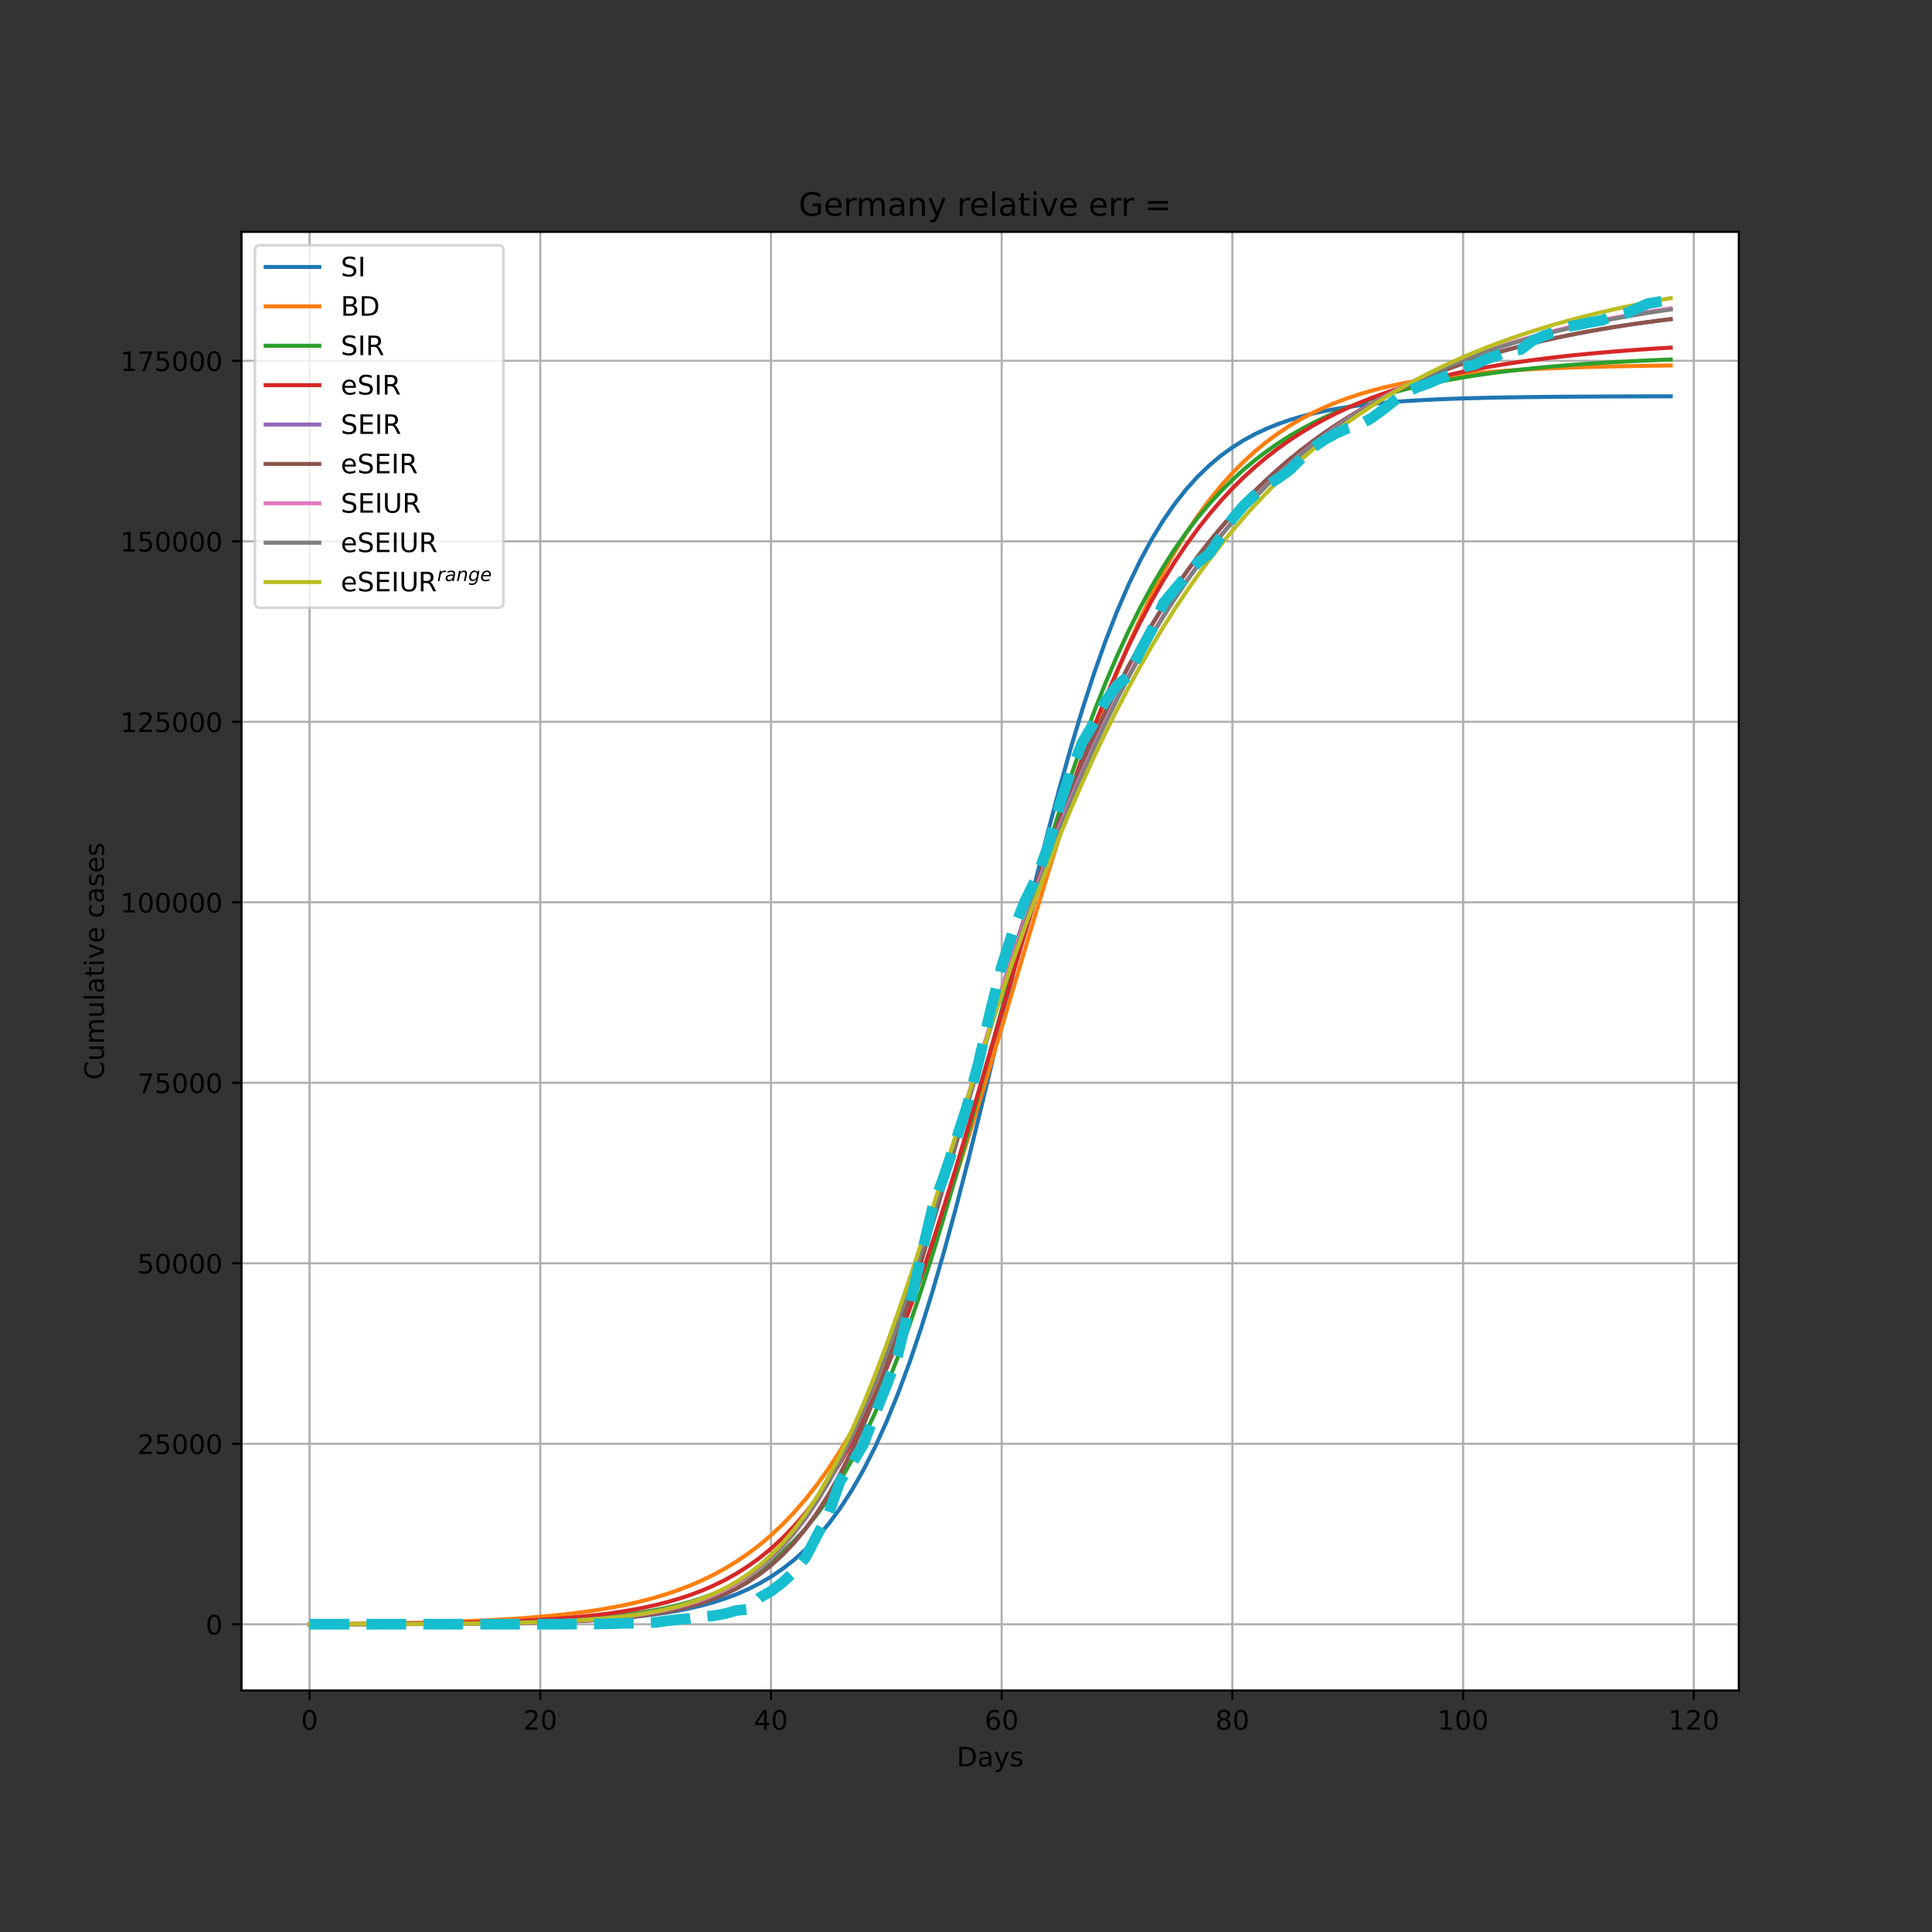 <?xml version="1.0" encoding="utf-8" standalone="no"?>
<!DOCTYPE svg PUBLIC "-//W3C//DTD SVG 1.1//EN"
  "http://www.w3.org/Graphics/SVG/1.1/DTD/svg11.dtd">
<!-- Created with matplotlib (https://matplotlib.org/) -->
<svg height="720pt" version="1.1" viewBox="0 0 720 720" width="720pt" xmlns="http://www.w3.org/2000/svg" xmlns:xlink="http://www.w3.org/1999/xlink">
 <rect x="0" y="0" width="720" height="720" fill="#333333" stroke="none"/>
 <defs>
  <style type="text/css">*{stroke-linecap:butt;stroke-linejoin:round;}</style>
 </defs>
 <g id="figure_1">
  <g id="patch_1">
   <path d="M 0 720 
L 720 720 
L 720 0 
L 0 0 
z
" style="fill:none;"/>
  </g>
  <g id="axes_1">
   <g id="patch_2">
    <path d="M 90 630 
L 648 630 
L 648 86.4 
L 90 86.4 
z
" style="fill:#ffffff;"/>
   </g>
   <g id="matplotlib.axis_1">
    <g id="xtick_1">
     <g id="line2d_1">
      <path clip-path="url(#pb98125bd7a)" d="M 115.364 630 
L 115.364 86.4 
" style="fill:none;stroke:#b0b0b0;stroke-linecap:square;stroke-width:0.8;"/>
     </g>
     <g id="line2d_2">
      <defs>
       <path d="M 0 0 
L 0 3.5 
" id="mc54e56b82b" style="stroke:#000000;stroke-width:0.8;"/>
      </defs>
      <g>
       <use style="stroke:#000000;stroke-width:0.8;" x="115.364" xlink:href="#mc54e56b82b" y="630"/>
      </g>
     </g>
     <g id="text_1">
      <!-- 0 -->
      <g transform="translate(112.182 644.598)scale(0.1 -0.1)">
       <defs>
        <path d="M 31.781 66.406 
Q 24.172 66.406 20.328 58.906 
Q 16.5 51.422 16.5 36.375 
Q 16.5 21.391 20.328 13.891 
Q 24.172 6.391 31.781 6.391 
Q 39.453 6.391 43.281 13.891 
Q 47.125 21.391 47.125 36.375 
Q 47.125 51.422 43.281 58.906 
Q 39.453 66.406 31.781 66.406 
z
M 31.781 74.219 
Q 44.047 74.219 50.516 64.516 
Q 56.984 54.828 56.984 36.375 
Q 56.984 17.969 50.516 8.266 
Q 44.047 -1.422 31.781 -1.422 
Q 19.531 -1.422 13.062 8.266 
Q 6.594 17.969 6.594 36.375 
Q 6.594 54.828 13.062 64.516 
Q 19.531 74.219 31.781 74.219 
z
" id="DejaVuSans-48"/>
       </defs>
       <use xlink:href="#DejaVuSans-48"/>
      </g>
     </g>
    </g>
    <g id="xtick_2">
     <g id="line2d_3">
      <path clip-path="url(#pb98125bd7a)" d="M 201.342 630 
L 201.342 86.4 
" style="fill:none;stroke:#b0b0b0;stroke-linecap:square;stroke-width:0.8;"/>
     </g>
     <g id="line2d_4">
      <g>
       <use style="stroke:#000000;stroke-width:0.8;" x="201.342" xlink:href="#mc54e56b82b" y="630"/>
      </g>
     </g>
     <g id="text_2">
      <!-- 20 -->
      <g transform="translate(194.98 644.598)scale(0.1 -0.1)">
       <defs>
        <path d="M 19.188 8.297 
L 53.609 8.297 
L 53.609 0 
L 7.328 0 
L 7.328 8.297 
Q 12.938 14.109 22.625 23.891 
Q 32.328 33.688 34.812 36.531 
Q 39.547 41.844 41.422 45.531 
Q 43.312 49.219 43.312 52.781 
Q 43.312 58.594 39.234 62.25 
Q 35.156 65.922 28.609 65.922 
Q 23.969 65.922 18.812 64.312 
Q 13.672 62.703 7.812 59.422 
L 7.812 69.391 
Q 13.766 71.781 18.938 73 
Q 24.125 74.219 28.422 74.219 
Q 39.75 74.219 46.484 68.547 
Q 53.219 62.891 53.219 53.422 
Q 53.219 48.922 51.531 44.891 
Q 49.859 40.875 45.406 35.406 
Q 44.188 33.984 37.641 27.219 
Q 31.109 20.453 19.188 8.297 
z
" id="DejaVuSans-50"/>
       </defs>
       <use xlink:href="#DejaVuSans-50"/>
       <use x="63.623" xlink:href="#DejaVuSans-48"/>
      </g>
     </g>
    </g>
    <g id="xtick_3">
     <g id="line2d_5">
      <path clip-path="url(#pb98125bd7a)" d="M 287.32 630 
L 287.32 86.4 
" style="fill:none;stroke:#b0b0b0;stroke-linecap:square;stroke-width:0.8;"/>
     </g>
     <g id="line2d_6">
      <g>
       <use style="stroke:#000000;stroke-width:0.8;" x="287.32" xlink:href="#mc54e56b82b" y="630"/>
      </g>
     </g>
     <g id="text_3">
      <!-- 40 -->
      <g transform="translate(280.958 644.598)scale(0.1 -0.1)">
       <defs>
        <path d="M 37.797 64.312 
L 12.891 25.391 
L 37.797 25.391 
z
M 35.203 72.906 
L 47.609 72.906 
L 47.609 25.391 
L 58.016 25.391 
L 58.016 17.188 
L 47.609 17.188 
L 47.609 0 
L 37.797 0 
L 37.797 17.188 
L 4.891 17.188 
L 4.891 26.703 
z
" id="DejaVuSans-52"/>
       </defs>
       <use xlink:href="#DejaVuSans-52"/>
       <use x="63.623" xlink:href="#DejaVuSans-48"/>
      </g>
     </g>
    </g>
    <g id="xtick_4">
     <g id="line2d_7">
      <path clip-path="url(#pb98125bd7a)" d="M 373.299 630 
L 373.299 86.4 
" style="fill:none;stroke:#b0b0b0;stroke-linecap:square;stroke-width:0.8;"/>
     </g>
     <g id="line2d_8">
      <g>
       <use style="stroke:#000000;stroke-width:0.8;" x="373.299" xlink:href="#mc54e56b82b" y="630"/>
      </g>
     </g>
     <g id="text_4">
      <!-- 60 -->
      <g transform="translate(366.936 644.598)scale(0.1 -0.1)">
       <defs>
        <path d="M 33.016 40.375 
Q 26.375 40.375 22.484 35.828 
Q 18.609 31.297 18.609 23.391 
Q 18.609 15.531 22.484 10.953 
Q 26.375 6.391 33.016 6.391 
Q 39.656 6.391 43.531 10.953 
Q 47.406 15.531 47.406 23.391 
Q 47.406 31.297 43.531 35.828 
Q 39.656 40.375 33.016 40.375 
z
M 52.594 71.297 
L 52.594 62.312 
Q 48.875 64.062 45.094 64.984 
Q 41.312 65.922 37.594 65.922 
Q 27.828 65.922 22.672 59.328 
Q 17.531 52.734 16.797 39.406 
Q 19.672 43.656 24.016 45.922 
Q 28.375 48.188 33.594 48.188 
Q 44.578 48.188 50.953 41.516 
Q 57.328 34.859 57.328 23.391 
Q 57.328 12.156 50.688 5.359 
Q 44.047 -1.422 33.016 -1.422 
Q 20.359 -1.422 13.672 8.266 
Q 6.984 17.969 6.984 36.375 
Q 6.984 53.656 15.188 63.938 
Q 23.391 74.219 37.203 74.219 
Q 40.922 74.219 44.703 73.484 
Q 48.484 72.75 52.594 71.297 
z
" id="DejaVuSans-54"/>
       </defs>
       <use xlink:href="#DejaVuSans-54"/>
       <use x="63.623" xlink:href="#DejaVuSans-48"/>
      </g>
     </g>
    </g>
    <g id="xtick_5">
     <g id="line2d_9">
      <path clip-path="url(#pb98125bd7a)" d="M 459.277 630 
L 459.277 86.4 
" style="fill:none;stroke:#b0b0b0;stroke-linecap:square;stroke-width:0.8;"/>
     </g>
     <g id="line2d_10">
      <g>
       <use style="stroke:#000000;stroke-width:0.8;" x="459.277" xlink:href="#mc54e56b82b" y="630"/>
      </g>
     </g>
     <g id="text_5">
      <!-- 80 -->
      <g transform="translate(452.915 644.598)scale(0.1 -0.1)">
       <defs>
        <path d="M 31.781 34.625 
Q 24.75 34.625 20.719 30.859 
Q 16.703 27.094 16.703 20.516 
Q 16.703 13.922 20.719 10.156 
Q 24.75 6.391 31.781 6.391 
Q 38.812 6.391 42.859 10.172 
Q 46.922 13.969 46.922 20.516 
Q 46.922 27.094 42.891 30.859 
Q 38.875 34.625 31.781 34.625 
z
M 21.922 38.812 
Q 15.578 40.375 12.031 44.719 
Q 8.5 49.078 8.5 55.328 
Q 8.5 64.062 14.719 69.141 
Q 20.953 74.219 31.781 74.219 
Q 42.672 74.219 48.875 69.141 
Q 55.078 64.062 55.078 55.328 
Q 55.078 49.078 51.531 44.719 
Q 48 40.375 41.703 38.812 
Q 48.828 37.156 52.797 32.312 
Q 56.781 27.484 56.781 20.516 
Q 56.781 9.906 50.312 4.234 
Q 43.844 -1.422 31.781 -1.422 
Q 19.734 -1.422 13.25 4.234 
Q 6.781 9.906 6.781 20.516 
Q 6.781 27.484 10.781 32.312 
Q 14.797 37.156 21.922 38.812 
z
M 18.312 54.391 
Q 18.312 48.734 21.844 45.562 
Q 25.391 42.391 31.781 42.391 
Q 38.141 42.391 41.719 45.562 
Q 45.312 48.734 45.312 54.391 
Q 45.312 60.062 41.719 63.234 
Q 38.141 66.406 31.781 66.406 
Q 25.391 66.406 21.844 63.234 
Q 18.312 60.062 18.312 54.391 
z
" id="DejaVuSans-56"/>
       </defs>
       <use xlink:href="#DejaVuSans-56"/>
       <use x="63.623" xlink:href="#DejaVuSans-48"/>
      </g>
     </g>
    </g>
    <g id="xtick_6">
     <g id="line2d_11">
      <path clip-path="url(#pb98125bd7a)" d="M 545.256 630 
L 545.256 86.4 
" style="fill:none;stroke:#b0b0b0;stroke-linecap:square;stroke-width:0.8;"/>
     </g>
     <g id="line2d_12">
      <g>
       <use style="stroke:#000000;stroke-width:0.8;" x="545.256" xlink:href="#mc54e56b82b" y="630"/>
      </g>
     </g>
     <g id="text_6">
      <!-- 100 -->
      <g transform="translate(535.712 644.598)scale(0.1 -0.1)">
       <defs>
        <path d="M 12.406 8.297 
L 28.516 8.297 
L 28.516 63.922 
L 10.984 60.406 
L 10.984 69.391 
L 28.422 72.906 
L 38.281 72.906 
L 38.281 8.297 
L 54.391 8.297 
L 54.391 0 
L 12.406 0 
z
" id="DejaVuSans-49"/>
       </defs>
       <use xlink:href="#DejaVuSans-49"/>
       <use x="63.623" xlink:href="#DejaVuSans-48"/>
       <use x="127.246" xlink:href="#DejaVuSans-48"/>
      </g>
     </g>
    </g>
    <g id="xtick_7">
     <g id="line2d_13">
      <path clip-path="url(#pb98125bd7a)" d="M 631.234 630 
L 631.234 86.4 
" style="fill:none;stroke:#b0b0b0;stroke-linecap:square;stroke-width:0.8;"/>
     </g>
     <g id="line2d_14">
      <g>
       <use style="stroke:#000000;stroke-width:0.8;" x="631.234" xlink:href="#mc54e56b82b" y="630"/>
      </g>
     </g>
     <g id="text_7">
      <!-- 120 -->
      <g transform="translate(621.69 644.598)scale(0.1 -0.1)">
       <use xlink:href="#DejaVuSans-49"/>
       <use x="63.623" xlink:href="#DejaVuSans-50"/>
       <use x="127.246" xlink:href="#DejaVuSans-48"/>
      </g>
     </g>
    </g>
    <g id="text_8">
     <!-- Days -->
     <g transform="translate(356.522 658.277)scale(0.1 -0.1)">
      <defs>
       <path d="M 19.672 64.797 
L 19.672 8.109 
L 31.594 8.109 
Q 46.688 8.109 53.688 14.938 
Q 60.688 21.781 60.688 36.531 
Q 60.688 51.172 53.688 57.984 
Q 46.688 64.797 31.594 64.797 
z
M 9.812 72.906 
L 30.078 72.906 
Q 51.266 72.906 61.172 64.094 
Q 71.094 55.281 71.094 36.531 
Q 71.094 17.672 61.125 8.828 
Q 51.172 0 30.078 0 
L 9.812 0 
z
" id="DejaVuSans-68"/>
       <path d="M 34.281 27.484 
Q 23.391 27.484 19.188 25 
Q 14.984 22.516 14.984 16.5 
Q 14.984 11.719 18.141 8.906 
Q 21.297 6.109 26.703 6.109 
Q 34.188 6.109 38.703 11.406 
Q 43.219 16.703 43.219 25.484 
L 43.219 27.484 
z
M 52.203 31.203 
L 52.203 0 
L 43.219 0 
L 43.219 8.297 
Q 40.141 3.328 35.547 0.953 
Q 30.953 -1.422 24.312 -1.422 
Q 15.922 -1.422 10.953 3.297 
Q 6 8.016 6 15.922 
Q 6 25.141 12.172 29.828 
Q 18.359 34.516 30.609 34.516 
L 43.219 34.516 
L 43.219 35.406 
Q 43.219 41.609 39.141 45 
Q 35.062 48.391 27.688 48.391 
Q 23 48.391 18.547 47.266 
Q 14.109 46.141 10.016 43.891 
L 10.016 52.203 
Q 14.938 54.109 19.578 55.047 
Q 24.219 56 28.609 56 
Q 40.484 56 46.344 49.844 
Q 52.203 43.703 52.203 31.203 
z
" id="DejaVuSans-97"/>
       <path d="M 32.172 -5.078 
Q 28.375 -14.844 24.75 -17.812 
Q 21.141 -20.797 15.094 -20.797 
L 7.906 -20.797 
L 7.906 -13.281 
L 13.188 -13.281 
Q 16.891 -13.281 18.938 -11.516 
Q 21 -9.766 23.484 -3.219 
L 25.094 0.875 
L 2.984 54.688 
L 12.5 54.688 
L 29.594 11.922 
L 46.688 54.688 
L 56.203 54.688 
z
" id="DejaVuSans-121"/>
       <path d="M 44.281 53.078 
L 44.281 44.578 
Q 40.484 46.531 36.375 47.5 
Q 32.281 48.484 27.875 48.484 
Q 21.188 48.484 17.844 46.438 
Q 14.5 44.391 14.5 40.281 
Q 14.5 37.156 16.891 35.375 
Q 19.281 33.594 26.516 31.984 
L 29.594 31.297 
Q 39.156 29.25 43.188 25.516 
Q 47.219 21.781 47.219 15.094 
Q 47.219 7.469 41.188 3.016 
Q 35.156 -1.422 24.609 -1.422 
Q 20.219 -1.422 15.453 -0.562 
Q 10.688 0.297 5.422 2 
L 5.422 11.281 
Q 10.406 8.688 15.234 7.391 
Q 20.062 6.109 24.812 6.109 
Q 31.156 6.109 34.562 8.281 
Q 37.984 10.453 37.984 14.406 
Q 37.984 18.062 35.516 20.016 
Q 33.062 21.969 24.703 23.781 
L 21.578 24.516 
Q 13.234 26.266 9.516 29.906 
Q 5.812 33.547 5.812 39.891 
Q 5.812 47.609 11.281 51.797 
Q 16.75 56 26.812 56 
Q 31.781 56 36.172 55.266 
Q 40.578 54.547 44.281 53.078 
z
" id="DejaVuSans-115"/>
      </defs>
      <use xlink:href="#DejaVuSans-68"/>
      <use x="77.002" xlink:href="#DejaVuSans-97"/>
      <use x="138.281" xlink:href="#DejaVuSans-121"/>
      <use x="197.461" xlink:href="#DejaVuSans-115"/>
     </g>
    </g>
   </g>
   <g id="matplotlib.axis_2">
    <g id="ytick_1">
     <g id="line2d_15">
      <path clip-path="url(#pb98125bd7a)" d="M 90 605.323 
L 648 605.323 
" style="fill:none;stroke:#b0b0b0;stroke-linecap:square;stroke-width:0.8;"/>
     </g>
     <g id="line2d_16">
      <defs>
       <path d="M 0 0 
L -3.5 0 
" id="m411c56d112" style="stroke:#000000;stroke-width:0.8;"/>
      </defs>
      <g>
       <use style="stroke:#000000;stroke-width:0.8;" x="90" xlink:href="#m411c56d112" y="605.323"/>
      </g>
     </g>
     <g id="text_9">
      <!-- 0 -->
      <g transform="translate(76.638 609.122)scale(0.1 -0.1)">
       <use xlink:href="#DejaVuSans-48"/>
      </g>
     </g>
    </g>
    <g id="ytick_2">
     <g id="line2d_17">
      <path clip-path="url(#pb98125bd7a)" d="M 90 538.058 
L 648 538.058 
" style="fill:none;stroke:#b0b0b0;stroke-linecap:square;stroke-width:0.8;"/>
     </g>
     <g id="line2d_18">
      <g>
       <use style="stroke:#000000;stroke-width:0.8;" x="90" xlink:href="#m411c56d112" y="538.058"/>
      </g>
     </g>
     <g id="text_10">
      <!-- 25000 -->
      <g transform="translate(51.188 541.857)scale(0.1 -0.1)">
       <defs>
        <path d="M 10.797 72.906 
L 49.516 72.906 
L 49.516 64.594 
L 19.828 64.594 
L 19.828 46.734 
Q 21.969 47.469 24.109 47.828 
Q 26.266 48.188 28.422 48.188 
Q 40.625 48.188 47.75 41.5 
Q 54.891 34.812 54.891 23.391 
Q 54.891 11.625 47.562 5.094 
Q 40.234 -1.422 26.906 -1.422 
Q 22.312 -1.422 17.547 -0.641 
Q 12.797 0.141 7.719 1.703 
L 7.719 11.625 
Q 12.109 9.234 16.797 8.062 
Q 21.484 6.891 26.703 6.891 
Q 35.156 6.891 40.078 11.328 
Q 45.016 15.766 45.016 23.391 
Q 45.016 31 40.078 35.438 
Q 35.156 39.891 26.703 39.891 
Q 22.75 39.891 18.812 39.016 
Q 14.891 38.141 10.797 36.281 
z
" id="DejaVuSans-53"/>
       </defs>
       <use xlink:href="#DejaVuSans-50"/>
       <use x="63.623" xlink:href="#DejaVuSans-53"/>
       <use x="127.246" xlink:href="#DejaVuSans-48"/>
       <use x="190.869" xlink:href="#DejaVuSans-48"/>
       <use x="254.492" xlink:href="#DejaVuSans-48"/>
      </g>
     </g>
    </g>
    <g id="ytick_3">
     <g id="line2d_19">
      <path clip-path="url(#pb98125bd7a)" d="M 90 470.792 
L 648 470.792 
" style="fill:none;stroke:#b0b0b0;stroke-linecap:square;stroke-width:0.8;"/>
     </g>
     <g id="line2d_20">
      <g>
       <use style="stroke:#000000;stroke-width:0.8;" x="90" xlink:href="#m411c56d112" y="470.792"/>
      </g>
     </g>
     <g id="text_11">
      <!-- 50000 -->
      <g transform="translate(51.188 474.591)scale(0.1 -0.1)">
       <use xlink:href="#DejaVuSans-53"/>
       <use x="63.623" xlink:href="#DejaVuSans-48"/>
       <use x="127.246" xlink:href="#DejaVuSans-48"/>
       <use x="190.869" xlink:href="#DejaVuSans-48"/>
       <use x="254.492" xlink:href="#DejaVuSans-48"/>
      </g>
     </g>
    </g>
    <g id="ytick_4">
     <g id="line2d_21">
      <path clip-path="url(#pb98125bd7a)" d="M 90 403.527 
L 648 403.527 
" style="fill:none;stroke:#b0b0b0;stroke-linecap:square;stroke-width:0.8;"/>
     </g>
     <g id="line2d_22">
      <g>
       <use style="stroke:#000000;stroke-width:0.8;" x="90" xlink:href="#m411c56d112" y="403.527"/>
      </g>
     </g>
     <g id="text_12">
      <!-- 75000 -->
      <g transform="translate(51.188 407.326)scale(0.1 -0.1)">
       <defs>
        <path d="M 8.203 72.906 
L 55.078 72.906 
L 55.078 68.703 
L 28.609 0 
L 18.312 0 
L 43.219 64.594 
L 8.203 64.594 
z
" id="DejaVuSans-55"/>
       </defs>
       <use xlink:href="#DejaVuSans-55"/>
       <use x="63.623" xlink:href="#DejaVuSans-53"/>
       <use x="127.246" xlink:href="#DejaVuSans-48"/>
       <use x="190.869" xlink:href="#DejaVuSans-48"/>
       <use x="254.492" xlink:href="#DejaVuSans-48"/>
      </g>
     </g>
    </g>
    <g id="ytick_5">
     <g id="line2d_23">
      <path clip-path="url(#pb98125bd7a)" d="M 90 336.261 
L 648 336.261 
" style="fill:none;stroke:#b0b0b0;stroke-linecap:square;stroke-width:0.8;"/>
     </g>
     <g id="line2d_24">
      <g>
       <use style="stroke:#000000;stroke-width:0.8;" x="90" xlink:href="#m411c56d112" y="336.261"/>
      </g>
     </g>
     <g id="text_13">
      <!-- 100000 -->
      <g transform="translate(44.825 340.061)scale(0.1 -0.1)">
       <use xlink:href="#DejaVuSans-49"/>
       <use x="63.623" xlink:href="#DejaVuSans-48"/>
       <use x="127.246" xlink:href="#DejaVuSans-48"/>
       <use x="190.869" xlink:href="#DejaVuSans-48"/>
       <use x="254.492" xlink:href="#DejaVuSans-48"/>
       <use x="318.115" xlink:href="#DejaVuSans-48"/>
      </g>
     </g>
    </g>
    <g id="ytick_6">
     <g id="line2d_25">
      <path clip-path="url(#pb98125bd7a)" d="M 90 268.996 
L 648 268.996 
" style="fill:none;stroke:#b0b0b0;stroke-linecap:square;stroke-width:0.8;"/>
     </g>
     <g id="line2d_26">
      <g>
       <use style="stroke:#000000;stroke-width:0.8;" x="90" xlink:href="#m411c56d112" y="268.996"/>
      </g>
     </g>
     <g id="text_14">
      <!-- 125000 -->
      <g transform="translate(44.825 272.795)scale(0.1 -0.1)">
       <use xlink:href="#DejaVuSans-49"/>
       <use x="63.623" xlink:href="#DejaVuSans-50"/>
       <use x="127.246" xlink:href="#DejaVuSans-53"/>
       <use x="190.869" xlink:href="#DejaVuSans-48"/>
       <use x="254.492" xlink:href="#DejaVuSans-48"/>
       <use x="318.115" xlink:href="#DejaVuSans-48"/>
      </g>
     </g>
    </g>
    <g id="ytick_7">
     <g id="line2d_27">
      <path clip-path="url(#pb98125bd7a)" d="M 90 201.73 
L 648 201.73 
" style="fill:none;stroke:#b0b0b0;stroke-linecap:square;stroke-width:0.8;"/>
     </g>
     <g id="line2d_28">
      <g>
       <use style="stroke:#000000;stroke-width:0.8;" x="90" xlink:href="#m411c56d112" y="201.73"/>
      </g>
     </g>
     <g id="text_15">
      <!-- 150000 -->
      <g transform="translate(44.825 205.53)scale(0.1 -0.1)">
       <use xlink:href="#DejaVuSans-49"/>
       <use x="63.623" xlink:href="#DejaVuSans-53"/>
       <use x="127.246" xlink:href="#DejaVuSans-48"/>
       <use x="190.869" xlink:href="#DejaVuSans-48"/>
       <use x="254.492" xlink:href="#DejaVuSans-48"/>
       <use x="318.115" xlink:href="#DejaVuSans-48"/>
      </g>
     </g>
    </g>
    <g id="ytick_8">
     <g id="line2d_29">
      <path clip-path="url(#pb98125bd7a)" d="M 90 134.465 
L 648 134.465 
" style="fill:none;stroke:#b0b0b0;stroke-linecap:square;stroke-width:0.8;"/>
     </g>
     <g id="line2d_30">
      <g>
       <use style="stroke:#000000;stroke-width:0.8;" x="90" xlink:href="#m411c56d112" y="134.465"/>
      </g>
     </g>
     <g id="text_16">
      <!-- 175000 -->
      <g transform="translate(44.825 138.264)scale(0.1 -0.1)">
       <use xlink:href="#DejaVuSans-49"/>
       <use x="63.623" xlink:href="#DejaVuSans-55"/>
       <use x="127.246" xlink:href="#DejaVuSans-53"/>
       <use x="190.869" xlink:href="#DejaVuSans-48"/>
       <use x="254.492" xlink:href="#DejaVuSans-48"/>
       <use x="318.115" xlink:href="#DejaVuSans-48"/>
      </g>
     </g>
    </g>
    <g id="text_17">
     <!-- Cumulative cases -->
     <g transform="translate(38.745 402.426)rotate(-90)scale(0.1 -0.1)">
      <defs>
       <path d="M 64.406 67.281 
L 64.406 56.891 
Q 59.422 61.531 53.781 63.812 
Q 48.141 66.109 41.797 66.109 
Q 29.297 66.109 22.656 58.469 
Q 16.016 50.828 16.016 36.375 
Q 16.016 21.969 22.656 14.328 
Q 29.297 6.688 41.797 6.688 
Q 48.141 6.688 53.781 8.984 
Q 59.422 11.281 64.406 15.922 
L 64.406 5.609 
Q 59.234 2.094 53.438 0.328 
Q 47.656 -1.422 41.219 -1.422 
Q 24.656 -1.422 15.125 8.703 
Q 5.609 18.844 5.609 36.375 
Q 5.609 53.953 15.125 64.078 
Q 24.656 74.219 41.219 74.219 
Q 47.75 74.219 53.531 72.484 
Q 59.328 70.75 64.406 67.281 
z
" id="DejaVuSans-67"/>
       <path d="M 8.5 21.578 
L 8.5 54.688 
L 17.484 54.688 
L 17.484 21.922 
Q 17.484 14.156 20.5 10.266 
Q 23.531 6.391 29.594 6.391 
Q 36.859 6.391 41.078 11.031 
Q 45.312 15.672 45.312 23.688 
L 45.312 54.688 
L 54.297 54.688 
L 54.297 0 
L 45.312 0 
L 45.312 8.406 
Q 42.047 3.422 37.719 1 
Q 33.406 -1.422 27.688 -1.422 
Q 18.266 -1.422 13.375 4.438 
Q 8.5 10.297 8.5 21.578 
z
M 31.109 56 
z
" id="DejaVuSans-117"/>
       <path d="M 52 44.188 
Q 55.375 50.25 60.062 53.125 
Q 64.75 56 71.094 56 
Q 79.641 56 84.281 50.016 
Q 88.922 44.047 88.922 33.016 
L 88.922 0 
L 79.891 0 
L 79.891 32.719 
Q 79.891 40.578 77.094 44.375 
Q 74.312 48.188 68.609 48.188 
Q 61.625 48.188 57.562 43.547 
Q 53.516 38.922 53.516 30.906 
L 53.516 0 
L 44.484 0 
L 44.484 32.719 
Q 44.484 40.625 41.703 44.406 
Q 38.922 48.188 33.109 48.188 
Q 26.219 48.188 22.156 43.531 
Q 18.109 38.875 18.109 30.906 
L 18.109 0 
L 9.078 0 
L 9.078 54.688 
L 18.109 54.688 
L 18.109 46.188 
Q 21.188 51.219 25.484 53.609 
Q 29.781 56 35.688 56 
Q 41.656 56 45.828 52.969 
Q 50 49.953 52 44.188 
z
" id="DejaVuSans-109"/>
       <path d="M 9.422 75.984 
L 18.406 75.984 
L 18.406 0 
L 9.422 0 
z
" id="DejaVuSans-108"/>
       <path d="M 18.312 70.219 
L 18.312 54.688 
L 36.812 54.688 
L 36.812 47.703 
L 18.312 47.703 
L 18.312 18.016 
Q 18.312 11.328 20.141 9.422 
Q 21.969 7.516 27.594 7.516 
L 36.812 7.516 
L 36.812 0 
L 27.594 0 
Q 17.188 0 13.234 3.875 
Q 9.281 7.766 9.281 18.016 
L 9.281 47.703 
L 2.688 47.703 
L 2.688 54.688 
L 9.281 54.688 
L 9.281 70.219 
z
" id="DejaVuSans-116"/>
       <path d="M 9.422 54.688 
L 18.406 54.688 
L 18.406 0 
L 9.422 0 
z
M 9.422 75.984 
L 18.406 75.984 
L 18.406 64.594 
L 9.422 64.594 
z
" id="DejaVuSans-105"/>
       <path d="M 2.984 54.688 
L 12.5 54.688 
L 29.594 8.797 
L 46.688 54.688 
L 56.203 54.688 
L 35.688 0 
L 23.484 0 
z
" id="DejaVuSans-118"/>
       <path d="M 56.203 29.594 
L 56.203 25.203 
L 14.891 25.203 
Q 15.484 15.922 20.484 11.062 
Q 25.484 6.203 34.422 6.203 
Q 39.594 6.203 44.453 7.469 
Q 49.312 8.734 54.109 11.281 
L 54.109 2.781 
Q 49.266 0.734 44.188 -0.344 
Q 39.109 -1.422 33.891 -1.422 
Q 20.797 -1.422 13.156 6.188 
Q 5.516 13.812 5.516 26.812 
Q 5.516 40.234 12.766 48.109 
Q 20.016 56 32.328 56 
Q 43.359 56 49.781 48.891 
Q 56.203 41.797 56.203 29.594 
z
M 47.219 32.234 
Q 47.125 39.594 43.094 43.984 
Q 39.062 48.391 32.422 48.391 
Q 24.906 48.391 20.391 44.141 
Q 15.875 39.891 15.188 32.172 
z
" id="DejaVuSans-101"/>
       <path id="DejaVuSans-32"/>
       <path d="M 48.781 52.594 
L 48.781 44.188 
Q 44.969 46.297 41.141 47.344 
Q 37.312 48.391 33.406 48.391 
Q 24.656 48.391 19.812 42.844 
Q 14.984 37.312 14.984 27.297 
Q 14.984 17.281 19.812 11.734 
Q 24.656 6.203 33.406 6.203 
Q 37.312 6.203 41.141 7.25 
Q 44.969 8.297 48.781 10.406 
L 48.781 2.094 
Q 45.016 0.344 40.984 -0.531 
Q 36.969 -1.422 32.422 -1.422 
Q 20.062 -1.422 12.781 6.344 
Q 5.516 14.109 5.516 27.297 
Q 5.516 40.672 12.859 48.328 
Q 20.219 56 33.016 56 
Q 37.156 56 41.109 55.141 
Q 45.062 54.297 48.781 52.594 
z
" id="DejaVuSans-99"/>
      </defs>
      <use xlink:href="#DejaVuSans-67"/>
      <use x="69.824" xlink:href="#DejaVuSans-117"/>
      <use x="133.203" xlink:href="#DejaVuSans-109"/>
      <use x="230.615" xlink:href="#DejaVuSans-117"/>
      <use x="293.994" xlink:href="#DejaVuSans-108"/>
      <use x="321.777" xlink:href="#DejaVuSans-97"/>
      <use x="383.057" xlink:href="#DejaVuSans-116"/>
      <use x="422.266" xlink:href="#DejaVuSans-105"/>
      <use x="450.049" xlink:href="#DejaVuSans-118"/>
      <use x="509.229" xlink:href="#DejaVuSans-101"/>
      <use x="570.752" xlink:href="#DejaVuSans-32"/>
      <use x="602.539" xlink:href="#DejaVuSans-99"/>
      <use x="657.52" xlink:href="#DejaVuSans-97"/>
      <use x="718.799" xlink:href="#DejaVuSans-115"/>
      <use x="770.898" xlink:href="#DejaVuSans-101"/>
      <use x="832.422" xlink:href="#DejaVuSans-115"/>
     </g>
    </g>
   </g>
   <g id="line2d_31">
    <path clip-path="url(#pb98125bd7a)" d="M 115.364 605.291 
L 119.663 605.285 
L 123.961 605.279 
L 128.26 605.271 
L 132.559 605.262 
L 136.858 605.252 
L 141.157 605.24 
L 145.456 605.225 
L 149.755 605.208 
L 154.054 605.189 
L 158.353 605.165 
L 162.652 605.138 
L 166.951 605.106 
L 171.25 605.069 
L 175.549 605.026 
L 179.847 604.974 
L 184.146 604.915 
L 188.445 604.844 
L 192.744 604.762 
L 197.043 604.666 
L 201.342 604.553 
L 205.641 604.421 
L 209.94 604.266 
L 214.239 604.084 
L 218.538 603.872 
L 222.837 603.623 
L 227.136 603.332 
L 231.435 602.992 
L 235.733 602.593 
L 240.032 602.127 
L 244.331 601.582 
L 248.63 600.945 
L 252.929 600.2 
L 257.228 599.331 
L 261.527 598.316 
L 265.826 597.132 
L 270.125 595.753 
L 274.424 594.148 
L 278.723 592.28 
L 283.022 590.112 
L 287.32 587.597 
L 291.619 584.687 
L 295.918 581.324 
L 300.217 577.448 
L 304.516 572.993 
L 308.815 567.887 
L 313.114 562.058 
L 317.413 555.429 
L 321.712 547.924 
L 326.011 539.474 
L 330.31 530.013 
L 334.609 519.49 
L 338.908 507.872 
L 343.206 495.148 
L 347.505 481.334 
L 351.804 466.48 
L 356.103 450.671 
L 360.402 434.029 
L 364.701 416.711 
L 369 398.904 
L 373.299 380.818 
L 377.598 362.679 
L 381.897 344.711 
L 386.196 327.135 
L 390.495 310.149 
L 394.794 293.925 
L 399.092 278.602 
L 403.391 264.283 
L 407.69 251.034 
L 411.989 238.887 
L 416.288 227.845 
L 420.587 217.883 
L 424.886 208.957 
L 429.185 201.009 
L 433.484 193.971 
L 437.783 187.77 
L 442.082 182.328 
L 446.381 177.572 
L 450.68 173.428 
L 454.978 169.828 
L 459.277 166.709 
L 463.576 164.011 
L 467.875 161.684 
L 472.174 159.678 
L 476.473 157.952 
L 480.772 156.469 
L 485.071 155.196 
L 489.37 154.103 
L 493.669 153.167 
L 497.968 152.365 
L 502.267 151.679 
L 506.565 151.092 
L 510.864 150.589 
L 515.163 150.16 
L 519.462 149.793 
L 523.761 149.479 
L 528.06 149.211 
L 532.359 148.982 
L 536.658 148.786 
L 540.957 148.619 
L 545.256 148.477 
L 549.555 148.355 
L 553.854 148.251 
L 558.153 148.162 
L 562.451 148.087 
L 566.75 148.022 
L 571.049 147.967 
L 575.348 147.92 
L 579.647 147.88 
L 583.946 147.845 
L 588.245 147.816 
L 592.544 147.791 
L 596.843 147.77 
L 601.142 147.752 
L 605.441 147.736 
L 609.74 147.723 
L 614.039 147.712 
L 618.337 147.702 
L 622.636 147.694 
" style="fill:none;stroke:#1f77b4;stroke-linecap:square;stroke-width:1.5;"/>
   </g>
   <g id="line2d_32">
    <path clip-path="url(#pb98125bd7a)" d="M 115.364 605.291 
L 119.663 605.257 
L 123.961 605.218 
L 128.26 605.175 
L 132.559 605.126 
L 136.858 605.07 
L 141.157 605.007 
L 145.456 604.936 
L 149.755 604.855 
L 154.054 604.764 
L 158.353 604.662 
L 162.652 604.545 
L 166.951 604.414 
L 171.25 604.265 
L 175.549 604.097 
L 179.847 603.907 
L 184.146 603.692 
L 188.445 603.449 
L 192.744 603.175 
L 197.043 602.865 
L 201.342 602.515 
L 205.641 602.12 
L 209.94 601.674 
L 214.239 601.17 
L 218.538 600.601 
L 222.837 599.96 
L 227.136 599.236 
L 231.435 598.42 
L 235.733 597.501 
L 240.032 596.465 
L 244.331 595.299 
L 248.63 593.987 
L 252.929 592.513 
L 257.228 590.856 
L 261.527 588.996 
L 265.826 586.91 
L 270.125 584.574 
L 274.424 581.96 
L 278.723 579.04 
L 283.022 575.783 
L 287.32 572.155 
L 291.619 568.123 
L 295.918 563.651 
L 300.217 558.702 
L 304.516 553.241 
L 308.815 547.23 
L 313.114 540.636 
L 317.413 533.428 
L 321.712 525.577 
L 326.011 517.061 
L 330.31 507.866 
L 334.609 497.986 
L 338.908 487.423 
L 343.206 476.193 
L 347.505 464.324 
L 351.804 451.858 
L 356.103 438.851 
L 360.402 425.369 
L 364.701 411.496 
L 369 397.323 
L 373.299 382.95 
L 377.598 368.484 
L 381.897 354.035 
L 386.196 339.712 
L 390.495 325.619 
L 394.794 311.854 
L 399.092 298.508 
L 403.391 285.657 
L 407.69 273.367 
L 411.989 261.687 
L 416.288 250.657 
L 420.587 240.299 
L 424.886 230.625 
L 429.185 221.636 
L 433.484 213.323 
L 437.783 205.669 
L 442.082 198.649 
L 446.381 192.235 
L 450.68 186.394 
L 454.978 181.091 
L 459.277 176.29 
L 463.576 171.955 
L 467.875 168.048 
L 472.174 164.536 
L 476.473 161.384 
L 480.772 158.559 
L 485.071 156.032 
L 489.37 153.775 
L 493.669 151.76 
L 497.968 149.963 
L 502.267 148.364 
L 506.565 146.94 
L 510.864 145.674 
L 515.163 144.549 
L 519.462 143.55 
L 523.761 142.663 
L 528.06 141.876 
L 532.359 141.178 
L 536.658 140.56 
L 540.957 140.012 
L 545.256 139.526 
L 549.555 139.096 
L 553.854 138.714 
L 558.153 138.377 
L 562.451 138.078 
L 566.75 137.814 
L 571.049 137.58 
L 575.348 137.373 
L 579.647 137.19 
L 583.946 137.028 
L 588.245 136.885 
L 592.544 136.758 
L 596.843 136.646 
L 601.142 136.547 
L 605.441 136.459 
L 609.74 136.382 
L 614.039 136.313 
L 618.337 136.252 
L 622.636 136.199 
" style="fill:none;stroke:#ff7f0e;stroke-linecap:square;stroke-width:1.5;"/>
   </g>
   <g id="line2d_33">
    <path clip-path="url(#pb98125bd7a)" d="M 115.364 605.291 
L 119.663 605.282 
L 123.961 605.271 
L 128.26 605.258 
L 132.559 605.243 
L 136.858 605.226 
L 141.157 605.206 
L 145.456 605.183 
L 149.755 605.156 
L 154.054 605.125 
L 158.353 605.088 
L 162.652 605.046 
L 166.951 604.996 
L 171.25 604.939 
L 175.549 604.871 
L 179.847 604.793 
L 184.146 604.702 
L 188.445 604.597 
L 192.744 604.474 
L 197.043 604.33 
L 201.342 604.164 
L 205.641 603.97 
L 209.94 603.744 
L 214.239 603.482 
L 218.538 603.177 
L 222.837 602.823 
L 227.136 602.411 
L 231.435 601.933 
L 235.733 601.378 
L 240.032 600.733 
L 244.331 599.985 
L 248.63 599.118 
L 252.929 598.113 
L 257.228 596.95 
L 261.527 595.604 
L 265.826 594.048 
L 270.125 592.253 
L 274.424 590.184 
L 278.723 587.802 
L 283.022 585.066 
L 287.32 581.93 
L 291.619 578.344 
L 295.918 574.253 
L 300.217 569.602 
L 304.516 564.332 
L 308.815 558.385 
L 313.114 551.704 
L 317.413 544.235 
L 321.712 535.931 
L 326.011 526.756 
L 330.31 516.687 
L 334.609 505.716 
L 338.908 493.858 
L 343.206 481.15 
L 347.505 467.652 
L 351.804 453.45 
L 356.103 438.654 
L 360.402 423.392 
L 364.701 407.81 
L 369 392.062 
L 373.299 376.305 
L 377.598 360.695 
L 381.897 345.374 
L 386.196 330.471 
L 390.495 316.098 
L 394.794 302.342 
L 399.092 289.27 
L 403.391 276.929 
L 407.69 265.344 
L 411.989 254.523 
L 416.288 244.46 
L 420.587 235.138 
L 424.886 226.53 
L 429.185 218.601 
L 433.484 211.315 
L 437.783 204.63 
L 442.082 198.507 
L 446.381 192.903 
L 450.68 187.778 
L 454.978 183.095 
L 459.277 178.815 
L 463.576 174.906 
L 467.875 171.335 
L 472.174 168.073 
L 476.473 165.091 
L 480.772 162.366 
L 485.071 159.875 
L 489.37 157.596 
L 493.669 155.511 
L 497.968 153.602 
L 502.267 151.854 
L 506.565 150.252 
L 510.864 148.784 
L 515.163 147.438 
L 519.462 146.203 
L 523.761 145.07 
L 528.06 144.029 
L 532.359 143.074 
L 536.658 142.195 
L 540.957 141.388 
L 545.256 140.646 
L 549.555 139.964 
L 553.854 139.336 
L 558.153 138.758 
L 562.451 138.226 
L 566.75 137.736 
L 571.049 137.285 
L 575.348 136.87 
L 579.647 136.487 
L 583.946 136.135 
L 588.245 135.809 
L 592.544 135.51 
L 596.843 135.233 
L 601.142 134.979 
L 605.441 134.744 
L 609.74 134.527 
L 614.039 134.327 
L 618.337 134.143 
L 622.636 133.973 
" style="fill:none;stroke:#2ca02c;stroke-linecap:square;stroke-width:1.5;"/>
   </g>
   <g id="line2d_34">
    <path clip-path="url(#pb98125bd7a)" d="M 115.364 605.291 
L 119.663 605.277 
L 123.961 605.261 
L 128.26 605.242 
L 132.559 605.22 
L 136.858 605.194 
L 141.157 605.164 
L 145.456 605.128 
L 149.755 605.087 
L 154.054 605.039 
L 158.353 604.983 
L 162.652 604.918 
L 166.951 604.843 
L 171.25 604.757 
L 175.549 604.657 
L 179.847 604.541 
L 184.146 604.408 
L 188.445 604.254 
L 192.744 604.076 
L 197.043 603.872 
L 201.342 603.636 
L 205.641 603.365 
L 209.94 603.053 
L 214.239 602.694 
L 218.538 602.281 
L 222.837 601.806 
L 227.136 601.26 
L 231.435 600.634 
L 235.733 599.915 
L 240.032 599.09 
L 244.331 598.144 
L 248.63 597.061 
L 252.929 595.821 
L 257.228 594.403 
L 261.527 592.784 
L 265.826 590.935 
L 270.125 588.829 
L 274.424 586.432 
L 278.723 583.71 
L 283.022 580.623 
L 287.32 577.13 
L 291.619 573.189 
L 295.918 568.752 
L 300.217 563.773 
L 304.516 558.205 
L 308.815 552.003 
L 313.114 545.121 
L 317.413 537.523 
L 321.712 529.175 
L 326.011 520.056 
L 330.31 510.154 
L 334.609 499.473 
L 338.908 488.031 
L 343.206 475.866 
L 347.505 463.034 
L 351.804 449.607 
L 356.103 435.678 
L 360.402 421.351 
L 364.701 406.744 
L 369 391.982 
L 373.299 377.193 
L 377.598 362.503 
L 381.897 348.031 
L 386.196 333.887 
L 390.495 320.166 
L 394.794 306.95 
L 399.092 294.302 
L 403.391 282.27 
L 407.69 270.886 
L 411.989 260.168 
L 416.288 250.118 
L 420.587 240.732 
L 424.886 231.993 
L 429.185 223.88 
L 433.484 216.365 
L 437.783 209.417 
L 442.082 203.004 
L 446.381 197.092 
L 450.68 191.646 
L 454.978 186.633 
L 459.277 182.02 
L 463.576 177.778 
L 467.875 173.876 
L 472.174 170.287 
L 476.473 166.984 
L 480.772 163.946 
L 485.071 161.148 
L 489.37 158.572 
L 493.669 156.198 
L 497.968 154.009 
L 502.267 151.99 
L 506.565 150.127 
L 510.864 148.407 
L 515.163 146.817 
L 519.462 145.347 
L 523.761 143.987 
L 528.06 142.729 
L 532.359 141.563 
L 536.658 140.483 
L 540.957 139.482 
L 545.256 138.553 
L 549.555 137.691 
L 553.854 136.89 
L 558.153 136.147 
L 562.451 135.456 
L 566.75 134.813 
L 571.049 134.215 
L 575.348 133.659 
L 579.647 133.141 
L 583.946 132.659 
L 588.245 132.21 
L 592.544 131.792 
L 596.843 131.402 
L 601.142 131.038 
L 605.441 130.699 
L 609.74 130.383 
L 614.039 130.087 
L 618.337 129.812 
L 622.636 129.555 
" style="fill:none;stroke:#d62728;stroke-linecap:square;stroke-width:1.5;"/>
   </g>
   <g id="line2d_35">
    <path clip-path="url(#pb98125bd7a)" d="M 115.364 605.291 
L 119.663 605.29 
L 123.961 605.288 
L 128.26 605.284 
L 132.559 605.279 
L 136.858 605.273 
L 141.157 605.264 
L 145.456 605.254 
L 149.755 605.241 
L 154.054 605.225 
L 158.353 605.207 
L 162.652 605.185 
L 166.951 605.158 
L 171.25 605.126 
L 175.549 605.088 
L 179.847 605.042 
L 184.146 604.987 
L 188.445 604.922 
L 192.744 604.845 
L 197.043 604.752 
L 201.342 604.641 
L 205.641 604.509 
L 209.94 604.352 
L 214.239 604.164 
L 218.538 603.94 
L 222.837 603.673 
L 227.136 603.355 
L 231.435 602.976 
L 235.733 602.525 
L 240.032 601.988 
L 244.331 601.35 
L 248.63 600.592 
L 252.929 599.691 
L 257.228 598.623 
L 261.527 597.359 
L 265.826 595.863 
L 270.125 594.096 
L 274.424 592.015 
L 278.723 589.569 
L 283.022 586.702 
L 287.32 583.354 
L 291.619 579.457 
L 295.918 574.942 
L 300.217 569.739 
L 304.516 563.778 
L 308.815 556.991 
L 313.114 549.325 
L 317.413 540.734 
L 321.712 531.197 
L 326.011 520.714 
L 330.31 509.313 
L 334.609 497.053 
L 338.908 484.024 
L 343.206 470.343 
L 347.505 456.149 
L 351.804 441.596 
L 356.103 426.844 
L 360.402 412.052 
L 364.701 397.366 
L 369 382.915 
L 373.299 368.808 
L 377.598 355.132 
L 381.897 341.949 
L 386.196 329.305 
L 390.495 317.223 
L 394.794 305.716 
L 399.092 294.782 
L 403.391 284.414 
L 407.69 274.596 
L 411.989 265.308 
L 416.288 256.53 
L 420.587 248.238 
L 424.886 240.409 
L 429.185 233.019 
L 433.484 226.045 
L 437.783 219.465 
L 442.082 213.256 
L 446.381 207.399 
L 450.68 201.874 
L 454.978 196.663 
L 459.277 191.747 
L 463.576 187.109 
L 467.875 182.736 
L 472.174 178.61 
L 476.473 174.718 
L 480.772 171.048 
L 485.071 167.586 
L 489.37 164.32 
L 493.669 161.24 
L 497.968 158.335 
L 502.267 155.595 
L 506.565 153.01 
L 510.864 150.572 
L 515.163 148.272 
L 519.462 146.104 
L 523.761 144.058 
L 528.06 142.128 
L 532.359 140.308 
L 536.658 138.591 
L 540.957 136.972 
L 545.256 135.445 
L 549.555 134.004 
L 553.854 132.646 
L 558.153 131.364 
L 562.451 130.155 
L 566.75 129.015 
L 571.049 127.94 
L 575.348 126.925 
L 579.647 125.968 
L 583.946 125.066 
L 588.245 124.215 
L 592.544 123.412 
L 596.843 122.655 
L 601.142 121.94 
L 605.441 121.267 
L 609.74 120.631 
L 614.039 120.032 
L 618.337 119.466 
L 622.636 118.933 
" style="fill:none;stroke:#9467bd;stroke-linecap:square;stroke-width:1.5;"/>
   </g>
   <g id="line2d_36">
    <path clip-path="url(#pb98125bd7a)" d="M 115.364 605.291 
L 119.663 605.29 
L 123.961 605.288 
L 128.26 605.284 
L 132.559 605.279 
L 136.858 605.273 
L 141.157 605.264 
L 145.456 605.254 
L 149.755 605.241 
L 154.054 605.225 
L 158.353 605.207 
L 162.652 605.185 
L 166.951 605.158 
L 171.25 605.126 
L 175.549 605.088 
L 179.847 605.042 
L 184.146 604.987 
L 188.445 604.922 
L 192.744 604.845 
L 197.043 604.752 
L 201.342 604.641 
L 205.641 604.509 
L 209.94 604.352 
L 214.239 604.164 
L 218.538 603.94 
L 222.837 603.673 
L 227.136 603.355 
L 231.435 602.976 
L 235.733 602.525 
L 240.032 601.988 
L 244.331 601.35 
L 248.63 600.592 
L 252.929 599.691 
L 257.228 598.623 
L 261.527 597.359 
L 265.826 595.863 
L 270.125 594.096 
L 274.424 592.015 
L 278.723 589.569 
L 283.022 586.702 
L 287.32 583.354 
L 291.619 579.457 
L 295.918 574.942 
L 300.217 569.739 
L 304.516 563.778 
L 308.815 556.991 
L 313.114 549.325 
L 317.413 540.734 
L 321.712 531.197 
L 326.011 520.714 
L 330.31 509.313 
L 334.609 497.053 
L 338.908 484.024 
L 343.206 470.343 
L 347.505 456.149 
L 351.804 441.596 
L 356.103 426.844 
L 360.402 412.052 
L 364.701 397.366 
L 369 382.915 
L 373.299 368.808 
L 377.598 355.132 
L 381.897 341.949 
L 386.196 329.305 
L 390.495 317.223 
L 394.794 305.716 
L 399.092 294.782 
L 403.391 284.414 
L 407.69 274.596 
L 411.989 265.308 
L 416.288 256.53 
L 420.587 248.238 
L 424.886 240.409 
L 429.185 233.019 
L 433.484 226.045 
L 437.783 219.465 
L 442.082 213.256 
L 446.381 207.399 
L 450.68 201.874 
L 454.978 196.663 
L 459.277 191.747 
L 463.576 187.109 
L 467.875 182.736 
L 472.174 178.61 
L 476.473 174.718 
L 480.772 171.048 
L 485.071 167.586 
L 489.37 164.32 
L 493.669 161.24 
L 497.968 158.335 
L 502.267 155.595 
L 506.565 153.01 
L 510.864 150.572 
L 515.163 148.272 
L 519.462 146.104 
L 523.761 144.058 
L 528.06 142.128 
L 532.359 140.308 
L 536.658 138.591 
L 540.957 136.972 
L 545.256 135.445 
L 549.555 134.004 
L 553.854 132.646 
L 558.153 131.364 
L 562.451 130.155 
L 566.75 129.015 
L 571.049 127.94 
L 575.348 126.925 
L 579.647 125.968 
L 583.946 125.066 
L 588.245 124.215 
L 592.544 123.412 
L 596.843 122.655 
L 601.142 121.94 
L 605.441 121.267 
L 609.74 120.631 
L 614.039 120.032 
L 618.337 119.466 
L 622.636 118.933 
" style="fill:none;stroke:#8c564b;stroke-linecap:square;stroke-width:1.5;"/>
   </g>
   <g id="line2d_37">
    <path clip-path="url(#pb98125bd7a)" d="M 115.364 605.291 
L 119.663 605.29 
L 123.961 605.287 
L 128.26 605.282 
L 132.559 605.276 
L 136.858 605.268 
L 141.157 605.257 
L 145.456 605.244 
L 149.755 605.229 
L 154.054 605.21 
L 158.353 605.188 
L 162.652 605.162 
L 166.951 605.13 
L 171.25 605.092 
L 175.549 605.046 
L 179.847 604.992 
L 184.146 604.928 
L 188.445 604.851 
L 192.744 604.76 
L 197.043 604.651 
L 201.342 604.522 
L 205.641 604.367 
L 209.94 604.184 
L 214.239 603.965 
L 218.538 603.705 
L 222.837 603.396 
L 227.136 603.028 
L 231.435 602.591 
L 235.733 602.072 
L 240.032 601.457 
L 244.331 600.726 
L 248.63 599.86 
L 252.929 598.836 
L 257.228 597.624 
L 261.527 596.195 
L 265.826 594.51 
L 270.125 592.53 
L 274.424 590.206 
L 278.723 587.489 
L 283.022 584.322 
L 287.32 580.645 
L 291.619 576.393 
L 295.918 571.503 
L 300.217 565.911 
L 304.516 559.557 
L 308.815 552.391 
L 313.114 544.372 
L 317.413 535.479 
L 321.712 525.71 
L 326.011 515.086 
L 330.31 503.657 
L 334.609 491.495 
L 338.908 478.699 
L 343.206 465.384 
L 347.505 451.683 
L 351.804 437.73 
L 356.103 423.663 
L 360.402 409.611 
L 364.701 395.689 
L 369 382 
L 373.299 368.628 
L 377.598 355.637 
L 381.897 343.079 
L 386.196 330.986 
L 390.495 319.381 
L 394.794 308.274 
L 399.092 297.666 
L 403.391 287.554 
L 407.69 277.928 
L 411.989 268.774 
L 416.288 260.078 
L 420.587 251.822 
L 424.886 243.989 
L 429.185 236.559 
L 433.484 229.515 
L 437.783 222.838 
L 442.082 216.511 
L 446.381 210.517 
L 450.68 204.837 
L 454.978 199.458 
L 459.277 194.363 
L 463.576 189.537 
L 467.875 184.966 
L 472.174 180.638 
L 476.473 176.54 
L 480.772 172.658 
L 485.071 168.983 
L 489.37 165.503 
L 493.669 162.208 
L 497.968 159.088 
L 502.267 156.133 
L 506.565 153.336 
L 510.864 150.687 
L 515.163 148.18 
L 519.462 145.805 
L 523.761 143.557 
L 528.06 141.428 
L 532.359 139.412 
L 536.658 137.504 
L 540.957 135.697 
L 545.256 133.986 
L 549.555 132.367 
L 553.854 130.833 
L 558.153 129.381 
L 562.451 128.006 
L 566.75 126.705 
L 571.049 125.472 
L 575.348 124.305 
L 579.647 123.2 
L 583.946 122.154 
L 588.245 121.164 
L 592.544 120.226 
L 596.843 119.339 
L 601.142 118.498 
L 605.441 117.702 
L 609.74 116.949 
L 614.039 116.235 
L 618.337 115.56 
L 622.636 114.92 
" style="fill:none;stroke:#e377c2;stroke-linecap:square;stroke-width:1.5;"/>
   </g>
   <g id="line2d_38">
    <path clip-path="url(#pb98125bd7a)" d="M 115.364 605.291 
L 119.663 605.29 
L 123.961 605.286 
L 128.26 605.281 
L 132.559 605.274 
L 136.858 605.264 
L 141.157 605.252 
L 145.456 605.237 
L 149.755 605.219 
L 154.054 605.197 
L 158.353 605.171 
L 162.652 605.141 
L 166.951 605.104 
L 171.25 605.061 
L 175.549 605.009 
L 179.847 604.948 
L 184.146 604.875 
L 188.445 604.789 
L 192.744 604.688 
L 197.043 604.567 
L 201.342 604.424 
L 205.641 604.255 
L 209.94 604.055 
L 214.239 603.817 
L 218.538 603.537 
L 222.837 603.205 
L 227.136 602.812 
L 231.435 602.348 
L 235.733 601.8 
L 240.032 601.153 
L 244.331 600.39 
L 248.63 599.49 
L 252.929 598.431 
L 257.228 597.185 
L 261.527 595.722 
L 265.826 594.008 
L 270.125 592.002 
L 274.424 589.661 
L 278.723 586.935 
L 283.022 583.772 
L 287.32 580.114 
L 291.619 575.901 
L 295.918 571.072 
L 300.217 565.567 
L 304.516 559.327 
L 308.815 552.303 
L 313.114 544.454 
L 317.413 535.755 
L 321.712 526.198 
L 326.011 515.799 
L 330.31 504.596 
L 334.609 492.652 
L 338.908 480.055 
L 343.206 466.912 
L 347.505 453.346 
L 351.804 439.487 
L 356.103 425.472 
L 360.402 411.43 
L 364.701 397.482 
L 369 383.735 
L 373.299 370.28 
L 377.598 357.189 
L 381.897 344.52 
L 386.196 332.311 
L 390.495 320.589 
L 394.794 309.367 
L 399.092 298.652 
L 403.391 288.439 
L 407.69 278.72 
L 411.989 269.483 
L 416.288 260.712 
L 420.587 252.39 
L 424.886 244.498 
L 429.185 237.017 
L 433.484 229.928 
L 437.783 223.213 
L 442.082 216.853 
L 446.381 210.831 
L 450.68 205.128 
L 454.978 199.729 
L 459.277 194.617 
L 463.576 189.778 
L 467.875 185.198 
L 472.174 180.862 
L 476.473 176.757 
L 480.772 172.872 
L 485.071 169.195 
L 489.37 165.714 
L 493.669 162.42 
L 497.968 159.301 
L 502.267 156.35 
L 506.565 153.556 
L 510.864 150.912 
L 515.163 148.409 
L 519.462 146.04 
L 523.761 143.798 
L 528.06 141.676 
L 532.359 139.668 
L 536.658 137.767 
L 540.957 135.968 
L 545.256 134.265 
L 549.555 132.653 
L 553.854 131.127 
L 558.153 129.683 
L 562.451 128.316 
L 566.75 127.023 
L 571.049 125.799 
L 575.348 124.64 
L 579.647 123.543 
L 583.946 122.505 
L 588.245 121.522 
L 592.544 120.592 
L 596.843 119.712 
L 601.142 118.879 
L 605.441 118.091 
L 609.74 117.344 
L 614.039 116.638 
L 618.337 115.969 
L 622.636 115.337 
" style="fill:none;stroke:#7f7f7f;stroke-linecap:square;stroke-width:1.5;"/>
   </g>
   <g id="line2d_39">
    <path clip-path="url(#pb98125bd7a)" d="M 115.364 605.291 
L 119.663 605.29 
L 123.961 605.287 
L 128.26 605.282 
L 132.559 605.275 
L 136.858 605.266 
L 141.157 605.256 
L 145.456 605.242 
L 149.755 605.227 
L 154.054 605.207 
L 158.353 605.185 
L 162.652 605.157 
L 166.951 605.125 
L 171.25 605.086 
L 175.549 605.039 
L 179.847 604.983 
L 184.146 604.917 
L 188.445 604.838 
L 192.744 604.744 
L 197.043 604.631 
L 201.342 604.497 
L 205.641 604.337 
L 209.94 604.146 
L 214.239 603.919 
L 218.538 603.649 
L 222.837 603.327 
L 227.136 602.943 
L 231.435 602.487 
L 235.733 601.945 
L 240.032 601.301 
L 244.331 600.536 
L 248.63 599.63 
L 252.929 598.557 
L 257.228 597.288 
L 261.527 595.789 
L 265.826 594.024 
L 270.125 591.95 
L 274.424 589.518 
L 278.723 586.677 
L 283.022 583.37 
L 287.32 579.538 
L 291.619 575.117 
L 295.918 570.047 
L 300.217 564.268 
L 304.516 557.729 
L 308.815 550.386 
L 313.114 542.212 
L 317.413 533.196 
L 321.712 523.351 
L 326.011 512.711 
L 330.31 501.336 
L 334.609 489.307 
L 338.908 476.727 
L 343.206 463.71 
L 347.505 450.38 
L 351.804 436.862 
L 356.103 423.278 
L 360.402 409.739 
L 364.701 396.345 
L 369 383.18 
L 373.299 370.313 
L 377.598 357.799 
L 381.897 345.678 
L 386.196 333.976 
L 390.495 322.713 
L 394.794 311.896 
L 399.092 301.529 
L 403.391 291.607 
L 407.69 282.124 
L 411.989 273.07 
L 416.288 264.433 
L 420.587 256.198 
L 424.886 248.352 
L 429.185 240.879 
L 433.484 233.765 
L 437.783 226.993 
L 442.082 220.55 
L 446.381 214.42 
L 450.68 208.589 
L 454.978 203.043 
L 459.277 197.769 
L 463.576 192.754 
L 467.875 187.985 
L 472.174 183.451 
L 476.473 179.141 
L 480.772 175.044 
L 485.071 171.148 
L 489.37 167.446 
L 493.669 163.926 
L 497.968 160.58 
L 502.267 157.4 
L 506.565 154.377 
L 510.864 151.504 
L 515.163 148.773 
L 519.462 146.178 
L 523.761 143.711 
L 528.06 141.366 
L 532.359 139.138 
L 536.658 137.02 
L 540.957 135.007 
L 545.256 133.094 
L 549.555 131.276 
L 553.854 129.547 
L 558.153 127.905 
L 562.451 126.344 
L 566.75 124.861 
L 571.049 123.451 
L 575.348 122.111 
L 579.647 120.837 
L 583.946 119.627 
L 588.245 118.477 
L 592.544 117.384 
L 596.843 116.345 
L 601.142 115.358 
L 605.441 114.419 
L 609.74 113.527 
L 614.039 112.68 
L 618.337 111.875 
L 622.636 111.109 
" style="fill:none;stroke:#bcbd22;stroke-linecap:square;stroke-width:1.5;"/>
   </g>
   <g id="line2d_40">
    <path clip-path="url(#pb98125bd7a)" d="M 115.364 605.291 
L 119.663 605.291 
L 123.961 605.291 
L 128.26 605.291 
L 132.559 605.288 
L 136.858 605.288 
L 141.157 605.286 
L 145.456 605.286 
L 149.755 605.28 
L 154.054 605.28 
L 158.353 605.28 
L 162.652 605.28 
L 166.951 605.28 
L 171.25 605.28 
L 175.549 605.28 
L 179.847 605.28 
L 184.146 605.28 
L 188.445 605.28 
L 192.744 605.28 
L 197.043 605.28 
L 201.342 605.28 
L 205.641 605.28 
L 209.94 605.277 
L 214.239 605.251 
L 218.538 605.199 
L 222.837 605.194 
L 227.136 605.111 
L 231.435 604.973 
L 235.733 604.895 
L 240.032 604.796 
L 244.331 604.618 
L 248.63 604.026 
L 252.929 603.52 
L 257.228 603.173 
L 261.527 602.525 
L 265.826 602.159 
L 270.125 601.403 
L 274.424 600.189 
L 278.723 599.732 
L 283.022 595.435 
L 287.32 592.987 
L 291.619 589.731 
L 295.918 585.757 
L 300.217 580.416 
L 304.516 572.156 
L 308.815 564.103 
L 313.114 551.92 
L 317.413 545.556 
L 321.712 538.399 
L 326.011 527.145 
L 330.31 516.57 
L 334.609 504.901 
L 338.908 487.103 
L 343.206 468.449 
L 347.505 450.088 
L 351.804 438.249 
L 356.103 425.361 
L 360.402 412.115 
L 364.701 395.799 
L 369 377.175 
L 373.299 360.049 
L 377.598 346.776 
L 381.897 335.93 
L 386.196 327.183 
L 390.495 315.643 
L 394.794 300.487 
L 399.092 287.343 
L 403.391 276.608 
L 407.69 269.243 
L 411.989 261.317 
L 416.288 255.349 
L 420.587 251.886 
L 424.886 242.754 
L 429.185 234.83 
L 433.484 224.878 
L 437.783 219.645 
L 442.082 214.688 
L 446.381 209.627 
L 450.68 206.329 
L 454.978 199.987 
L 459.277 193.311 
L 463.576 188.28 
L 467.875 184.206 
L 472.174 180.824 
L 476.473 178.166 
L 480.772 175.061 
L 485.071 170.683 
L 489.37 166.728 
L 493.669 163.855 
L 497.968 161.46 
L 502.267 159.585 
L 506.565 158.272 
L 510.864 155.971 
L 515.163 152.863 
L 519.462 149.452 
L 523.761 146.336 
L 528.06 144.356 
L 532.359 142.862 
L 536.658 140.987 
L 540.957 139.386 
L 545.256 136.892 
L 549.555 135.869 
L 553.854 133.838 
L 558.153 132.442 
L 562.451 130.781 
L 566.75 130.292 
L 571.049 126.99 
L 575.348 125.12 
L 579.647 123.646 
L 583.946 121.792 
L 588.245 121.049 
L 592.544 120.129 
L 596.843 119.397 
L 601.142 117.783 
L 605.441 116.911 
L 609.74 115.103 
L 614.039 113.15 
L 618.337 112.431 
L 622.636 111.837 
" style="fill:none;stroke:#17becf;stroke-dasharray:14.8,6.4;stroke-dashoffset:0;stroke-width:4;"/>
   </g>
   <g id="patch_3">
    <path d="M 90 630 
L 90 86.4 
" style="fill:none;stroke:#000000;stroke-linecap:square;stroke-linejoin:miter;stroke-width:0.8;"/>
   </g>
   <g id="patch_4">
    <path d="M 648 630 
L 648 86.4 
" style="fill:none;stroke:#000000;stroke-linecap:square;stroke-linejoin:miter;stroke-width:0.8;"/>
   </g>
   <g id="patch_5">
    <path d="M 90 630 
L 648 630 
" style="fill:none;stroke:#000000;stroke-linecap:square;stroke-linejoin:miter;stroke-width:0.8;"/>
   </g>
   <g id="patch_6">
    <path d="M 90 86.4 
L 648 86.4 
" style="fill:none;stroke:#000000;stroke-linecap:square;stroke-linejoin:miter;stroke-width:0.8;"/>
   </g>
   <g id="text_18">
    <!-- Germany relative err =  -->
    <g transform="translate(297.618 80.4)scale(0.12 -0.12)">
     <defs>
      <path d="M 59.516 10.406 
L 59.516 29.984 
L 43.406 29.984 
L 43.406 38.094 
L 69.281 38.094 
L 69.281 6.781 
Q 63.578 2.734 56.688 0.656 
Q 49.812 -1.422 42 -1.422 
Q 24.906 -1.422 15.25 8.562 
Q 5.609 18.562 5.609 36.375 
Q 5.609 54.25 15.25 64.234 
Q 24.906 74.219 42 74.219 
Q 49.125 74.219 55.547 72.453 
Q 61.969 70.703 67.391 67.281 
L 67.391 56.781 
Q 61.922 61.422 55.766 63.766 
Q 49.609 66.109 42.828 66.109 
Q 29.438 66.109 22.719 58.641 
Q 16.016 51.172 16.016 36.375 
Q 16.016 21.625 22.719 14.156 
Q 29.438 6.688 42.828 6.688 
Q 48.047 6.688 52.141 7.594 
Q 56.25 8.5 59.516 10.406 
z
" id="DejaVuSans-71"/>
      <path d="M 41.109 46.297 
Q 39.594 47.172 37.812 47.578 
Q 36.031 48 33.891 48 
Q 26.266 48 22.188 43.047 
Q 18.109 38.094 18.109 28.812 
L 18.109 0 
L 9.078 0 
L 9.078 54.688 
L 18.109 54.688 
L 18.109 46.188 
Q 20.953 51.172 25.484 53.578 
Q 30.031 56 36.531 56 
Q 37.453 56 38.578 55.875 
Q 39.703 55.766 41.062 55.516 
z
" id="DejaVuSans-114"/>
      <path d="M 54.891 33.016 
L 54.891 0 
L 45.906 0 
L 45.906 32.719 
Q 45.906 40.484 42.875 44.328 
Q 39.844 48.188 33.797 48.188 
Q 26.516 48.188 22.312 43.547 
Q 18.109 38.922 18.109 30.906 
L 18.109 0 
L 9.078 0 
L 9.078 54.688 
L 18.109 54.688 
L 18.109 46.188 
Q 21.344 51.125 25.703 53.562 
Q 30.078 56 35.797 56 
Q 45.219 56 50.047 50.172 
Q 54.891 44.344 54.891 33.016 
z
" id="DejaVuSans-110"/>
      <path d="M 10.594 45.406 
L 73.188 45.406 
L 73.188 37.203 
L 10.594 37.203 
z
M 10.594 25.484 
L 73.188 25.484 
L 73.188 17.188 
L 10.594 17.188 
z
" id="DejaVuSans-61"/>
     </defs>
     <use xlink:href="#DejaVuSans-71"/>
     <use x="77.49" xlink:href="#DejaVuSans-101"/>
     <use x="139.014" xlink:href="#DejaVuSans-114"/>
     <use x="178.377" xlink:href="#DejaVuSans-109"/>
     <use x="275.789" xlink:href="#DejaVuSans-97"/>
     <use x="337.068" xlink:href="#DejaVuSans-110"/>
     <use x="400.447" xlink:href="#DejaVuSans-121"/>
     <use x="459.627" xlink:href="#DejaVuSans-32"/>
     <use x="491.414" xlink:href="#DejaVuSans-114"/>
     <use x="530.277" xlink:href="#DejaVuSans-101"/>
     <use x="591.801" xlink:href="#DejaVuSans-108"/>
     <use x="619.584" xlink:href="#DejaVuSans-97"/>
     <use x="680.863" xlink:href="#DejaVuSans-116"/>
     <use x="720.072" xlink:href="#DejaVuSans-105"/>
     <use x="747.855" xlink:href="#DejaVuSans-118"/>
     <use x="807.035" xlink:href="#DejaVuSans-101"/>
     <use x="868.559" xlink:href="#DejaVuSans-32"/>
     <use x="900.346" xlink:href="#DejaVuSans-101"/>
     <use x="961.869" xlink:href="#DejaVuSans-114"/>
     <use x="1001.232" xlink:href="#DejaVuSans-114"/>
     <use x="1042.346" xlink:href="#DejaVuSans-32"/>
     <use x="1074.133" xlink:href="#DejaVuSans-61"/>
     <use x="1157.922" xlink:href="#DejaVuSans-32"/>
    </g>
   </g>
   <g id="legend_1">
    <g id="patch_7">
     <path d="M 97 226.503 
L 185.6 226.503 
Q 187.6 226.503 187.6 224.503 
L 187.6 93.4 
Q 187.6 91.4 185.6 91.4 
L 97 91.4 
Q 95 91.4 95 93.4 
L 95 224.503 
Q 95 226.503 97 226.503 
z
" style="fill:#ffffff;opacity:0.8;stroke:#cccccc;stroke-linejoin:miter;"/>
    </g>
    <g id="line2d_41">
     <path d="M 99 99.498 
L 119 99.498 
" style="fill:none;stroke:#1f77b4;stroke-linecap:square;stroke-width:1.5;"/>
    </g>
    <g id="line2d_42"/>
    <g id="text_19">
     <!-- SI -->
     <g transform="translate(127 102.998)scale(0.1 -0.1)">
      <defs>
       <path d="M 53.516 70.516 
L 53.516 60.891 
Q 47.906 63.578 42.922 64.891 
Q 37.938 66.219 33.297 66.219 
Q 25.25 66.219 20.875 63.094 
Q 16.5 59.969 16.5 54.203 
Q 16.5 49.359 19.406 46.891 
Q 22.312 44.438 30.422 42.922 
L 36.375 41.703 
Q 47.406 39.594 52.656 34.297 
Q 57.906 29 57.906 20.125 
Q 57.906 9.516 50.797 4.047 
Q 43.703 -1.422 29.984 -1.422 
Q 24.812 -1.422 18.969 -0.25 
Q 13.141 0.922 6.891 3.219 
L 6.891 13.375 
Q 12.891 10.016 18.656 8.297 
Q 24.422 6.594 29.984 6.594 
Q 38.422 6.594 43.016 9.906 
Q 47.609 13.234 47.609 19.391 
Q 47.609 24.75 44.312 27.781 
Q 41.016 30.812 33.5 32.328 
L 27.484 33.5 
Q 16.453 35.688 11.516 40.375 
Q 6.594 45.062 6.594 53.422 
Q 6.594 63.094 13.406 68.656 
Q 20.219 74.219 32.172 74.219 
Q 37.312 74.219 42.625 73.281 
Q 47.953 72.359 53.516 70.516 
z
" id="DejaVuSans-83"/>
       <path d="M 9.812 72.906 
L 19.672 72.906 
L 19.672 0 
L 9.812 0 
z
" id="DejaVuSans-73"/>
      </defs>
      <use xlink:href="#DejaVuSans-83"/>
      <use x="63.477" xlink:href="#DejaVuSans-73"/>
     </g>
    </g>
    <g id="line2d_43">
     <path d="M 99 114.177 
L 119 114.177 
" style="fill:none;stroke:#ff7f0e;stroke-linecap:square;stroke-width:1.5;"/>
    </g>
    <g id="line2d_44"/>
    <g id="text_20">
     <!-- BD -->
     <g transform="translate(127 117.677)scale(0.1 -0.1)">
      <defs>
       <path d="M 19.672 34.812 
L 19.672 8.109 
L 35.5 8.109 
Q 43.453 8.109 47.281 11.406 
Q 51.125 14.703 51.125 21.484 
Q 51.125 28.328 47.281 31.562 
Q 43.453 34.812 35.5 34.812 
z
M 19.672 64.797 
L 19.672 42.828 
L 34.281 42.828 
Q 41.5 42.828 45.031 45.531 
Q 48.578 48.25 48.578 53.812 
Q 48.578 59.328 45.031 62.062 
Q 41.5 64.797 34.281 64.797 
z
M 9.812 72.906 
L 35.016 72.906 
Q 46.297 72.906 52.391 68.219 
Q 58.5 63.531 58.5 54.891 
Q 58.5 48.188 55.375 44.234 
Q 52.25 40.281 46.188 39.312 
Q 53.469 37.75 57.5 32.781 
Q 61.531 27.828 61.531 20.406 
Q 61.531 10.641 54.891 5.312 
Q 48.25 0 35.984 0 
L 9.812 0 
z
" id="DejaVuSans-66"/>
      </defs>
      <use xlink:href="#DejaVuSans-66"/>
      <use x="68.604" xlink:href="#DejaVuSans-68"/>
     </g>
    </g>
    <g id="line2d_45">
     <path d="M 99 128.855 
L 119 128.855 
" style="fill:none;stroke:#2ca02c;stroke-linecap:square;stroke-width:1.5;"/>
    </g>
    <g id="line2d_46"/>
    <g id="text_21">
     <!-- SIR -->
     <g transform="translate(127 132.355)scale(0.1 -0.1)">
      <defs>
       <path d="M 44.391 34.188 
Q 47.562 33.109 50.562 29.594 
Q 53.562 26.078 56.594 19.922 
L 66.609 0 
L 56 0 
L 46.688 18.703 
Q 43.062 26.031 39.672 28.422 
Q 36.281 30.812 30.422 30.812 
L 19.672 30.812 
L 19.672 0 
L 9.812 0 
L 9.812 72.906 
L 32.078 72.906 
Q 44.578 72.906 50.734 67.672 
Q 56.891 62.453 56.891 51.906 
Q 56.891 45.016 53.688 40.469 
Q 50.484 35.938 44.391 34.188 
z
M 19.672 64.797 
L 19.672 38.922 
L 32.078 38.922 
Q 39.203 38.922 42.844 42.219 
Q 46.484 45.516 46.484 51.906 
Q 46.484 58.297 42.844 61.547 
Q 39.203 64.797 32.078 64.797 
z
" id="DejaVuSans-82"/>
      </defs>
      <use xlink:href="#DejaVuSans-83"/>
      <use x="63.477" xlink:href="#DejaVuSans-73"/>
      <use x="92.969" xlink:href="#DejaVuSans-82"/>
     </g>
    </g>
    <g id="line2d_47">
     <path d="M 99 143.533 
L 119 143.533 
" style="fill:none;stroke:#d62728;stroke-linecap:square;stroke-width:1.5;"/>
    </g>
    <g id="line2d_48"/>
    <g id="text_22">
     <!-- eSIR -->
     <g transform="translate(127 147.033)scale(0.1 -0.1)">
      <use xlink:href="#DejaVuSans-101"/>
      <use x="61.523" xlink:href="#DejaVuSans-83"/>
      <use x="125" xlink:href="#DejaVuSans-73"/>
      <use x="154.492" xlink:href="#DejaVuSans-82"/>
     </g>
    </g>
    <g id="line2d_49">
     <path d="M 99 158.211 
L 119 158.211 
" style="fill:none;stroke:#9467bd;stroke-linecap:square;stroke-width:1.5;"/>
    </g>
    <g id="line2d_50"/>
    <g id="text_23">
     <!-- SEIR -->
     <g transform="translate(127 161.711)scale(0.1 -0.1)">
      <defs>
       <path d="M 9.812 72.906 
L 55.906 72.906 
L 55.906 64.594 
L 19.672 64.594 
L 19.672 43.016 
L 54.391 43.016 
L 54.391 34.719 
L 19.672 34.719 
L 19.672 8.297 
L 56.781 8.297 
L 56.781 0 
L 9.812 0 
z
" id="DejaVuSans-69"/>
      </defs>
      <use xlink:href="#DejaVuSans-83"/>
      <use x="63.477" xlink:href="#DejaVuSans-69"/>
      <use x="126.66" xlink:href="#DejaVuSans-73"/>
      <use x="156.152" xlink:href="#DejaVuSans-82"/>
     </g>
    </g>
    <g id="line2d_51">
     <path d="M 99 172.889 
L 119 172.889 
" style="fill:none;stroke:#8c564b;stroke-linecap:square;stroke-width:1.5;"/>
    </g>
    <g id="line2d_52"/>
    <g id="text_24">
     <!-- eSEIR -->
     <g transform="translate(127 176.389)scale(0.1 -0.1)">
      <use xlink:href="#DejaVuSans-101"/>
      <use x="61.523" xlink:href="#DejaVuSans-83"/>
      <use x="125" xlink:href="#DejaVuSans-69"/>
      <use x="188.184" xlink:href="#DejaVuSans-73"/>
      <use x="217.676" xlink:href="#DejaVuSans-82"/>
     </g>
    </g>
    <g id="line2d_53">
     <path d="M 99 187.567 
L 119 187.567 
" style="fill:none;stroke:#e377c2;stroke-linecap:square;stroke-width:1.5;"/>
    </g>
    <g id="line2d_54"/>
    <g id="text_25">
     <!-- SEIUR -->
     <g transform="translate(127 191.067)scale(0.1 -0.1)">
      <defs>
       <path d="M 8.688 72.906 
L 18.609 72.906 
L 18.609 28.609 
Q 18.609 16.891 22.844 11.734 
Q 27.094 6.594 36.625 6.594 
Q 46.094 6.594 50.344 11.734 
Q 54.594 16.891 54.594 28.609 
L 54.594 72.906 
L 64.5 72.906 
L 64.5 27.391 
Q 64.5 13.141 57.438 5.859 
Q 50.391 -1.422 36.625 -1.422 
Q 22.797 -1.422 15.734 5.859 
Q 8.688 13.141 8.688 27.391 
z
" id="DejaVuSans-85"/>
      </defs>
      <use xlink:href="#DejaVuSans-83"/>
      <use x="63.477" xlink:href="#DejaVuSans-69"/>
      <use x="126.66" xlink:href="#DejaVuSans-73"/>
      <use x="156.152" xlink:href="#DejaVuSans-85"/>
      <use x="229.346" xlink:href="#DejaVuSans-82"/>
     </g>
    </g>
    <g id="line2d_55">
     <path d="M 99 202.245 
L 119 202.245 
" style="fill:none;stroke:#7f7f7f;stroke-linecap:square;stroke-width:1.5;"/>
    </g>
    <g id="line2d_56"/>
    <g id="text_26">
     <!-- eSEIUR -->
     <g transform="translate(127 205.745)scale(0.1 -0.1)">
      <use xlink:href="#DejaVuSans-101"/>
      <use x="61.523" xlink:href="#DejaVuSans-83"/>
      <use x="125" xlink:href="#DejaVuSans-69"/>
      <use x="188.184" xlink:href="#DejaVuSans-73"/>
      <use x="217.676" xlink:href="#DejaVuSans-85"/>
      <use x="290.869" xlink:href="#DejaVuSans-82"/>
     </g>
    </g>
    <g id="line2d_57">
     <path d="M 99 216.923 
L 119 216.923 
" style="fill:none;stroke:#bcbd22;stroke-linecap:square;stroke-width:1.5;"/>
    </g>
    <g id="line2d_58"/>
    <g id="text_27">
     <!-- eSEIUR$^{range}$ -->
     <g transform="translate(127 220.423)scale(0.1 -0.1)">
      <defs>
       <path d="M 44.578 46.391 
Q 43.219 47.125 41.453 47.516 
Q 39.703 47.906 37.703 47.906 
Q 30.516 47.906 25.141 42.453 
Q 19.781 37.016 18.016 27.875 
L 12.5 0 
L 3.516 0 
L 14.203 54.688 
L 23.188 54.688 
L 21.484 46.188 
Q 25.047 50.922 30 53.453 
Q 34.969 56 40.578 56 
Q 42.047 56 43.453 55.828 
Q 44.875 55.672 46.297 55.281 
z
" id="DejaVuSans-Oblique-114"/>
       <path d="M 53.719 31.203 
L 47.609 0 
L 38.625 0 
L 40.281 8.297 
Q 36.328 3.422 31.266 1 
Q 26.219 -1.422 20.016 -1.422 
Q 13.031 -1.422 8.562 2.844 
Q 4.109 7.125 4.109 13.812 
Q 4.109 23.391 11.75 28.953 
Q 19.391 34.516 32.812 34.516 
L 45.312 34.516 
L 45.797 36.922 
Q 45.906 37.312 45.953 37.766 
Q 46 38.234 46 39.203 
Q 46 43.562 42.453 45.969 
Q 38.922 48.391 32.516 48.391 
Q 28.125 48.391 23.5 47.266 
Q 18.891 46.141 14.016 43.891 
L 15.578 52.203 
Q 20.656 54.109 25.516 55.047 
Q 30.375 56 34.906 56 
Q 44.578 56 49.625 51.797 
Q 54.688 47.609 54.688 39.594 
Q 54.688 37.984 54.438 35.812 
Q 54.203 33.641 53.719 31.203 
z
M 44 27.484 
L 35.016 27.484 
Q 23.969 27.484 18.672 24.531 
Q 13.375 21.578 13.375 15.375 
Q 13.375 11.078 16.078 8.641 
Q 18.797 6.203 23.578 6.203 
Q 30.906 6.203 36.375 11.453 
Q 41.844 16.703 43.609 25.484 
z
" id="DejaVuSans-Oblique-97"/>
       <path d="M 55.719 33.016 
L 49.312 0 
L 40.281 0 
L 46.688 32.672 
Q 47.125 34.969 47.359 36.719 
Q 47.609 38.484 47.609 39.5 
Q 47.609 43.609 45.016 45.891 
Q 42.438 48.188 37.797 48.188 
Q 30.562 48.188 25.344 43.375 
Q 20.125 38.578 18.5 30.328 
L 12.5 0 
L 3.516 0 
L 14.109 54.688 
L 23.094 54.688 
L 21.297 46.094 
Q 25.047 50.828 30.312 53.406 
Q 35.594 56 41.406 56 
Q 48.641 56 52.609 52.094 
Q 56.594 48.188 56.594 41.109 
Q 56.594 39.359 56.375 37.359 
Q 56.156 35.359 55.719 33.016 
z
" id="DejaVuSans-Oblique-110"/>
       <path d="M 59.625 54.688 
L 50.297 6.781 
Q 47.609 -7.125 40.016 -13.953 
Q 32.422 -20.797 19.578 -20.797 
Q 14.844 -20.797 10.781 -20.094 
Q 6.734 -19.391 3.219 -17.922 
L 4.891 -9.188 
Q 8.203 -11.328 11.906 -12.344 
Q 15.625 -13.375 19.828 -13.375 
Q 28.375 -13.375 33.859 -8.703 
Q 39.359 -4.047 41.109 4.688 
L 41.891 8.797 
Q 38.141 4.5 33.156 2.25 
Q 28.172 0 22.406 0 
Q 14.109 0 9.344 5.484 
Q 4.594 10.984 4.594 20.609 
Q 4.594 28.172 7.469 35.422 
Q 10.359 42.672 15.578 48.297 
Q 19.047 52 23.656 54 
Q 28.266 56 33.297 56 
Q 38.812 56 42.906 53.438 
Q 47.016 50.875 49.031 46.188 
L 50.594 54.688 
z
M 46.094 34.625 
Q 46.094 41.266 42.969 44.875 
Q 39.844 48.484 34.078 48.484 
Q 30.516 48.484 27.297 47.062 
Q 24.078 45.656 21.781 43.109 
Q 18.062 38.922 15.984 33.234 
Q 13.922 27.547 13.922 21.484 
Q 13.922 14.75 17.062 11.125 
Q 20.219 7.516 26.125 7.516 
Q 34.672 7.516 40.375 15.25 
Q 46.094 23 46.094 34.625 
z
" id="DejaVuSans-Oblique-103"/>
       <path d="M 48.094 32.234 
Q 48.25 33.016 48.312 33.844 
Q 48.391 34.672 48.391 35.5 
Q 48.391 41.453 44.891 44.922 
Q 41.406 48.391 35.406 48.391 
Q 28.719 48.391 23.578 44.156 
Q 18.453 39.938 15.828 32.172 
z
M 55.906 25.203 
L 14.109 25.203 
Q 13.812 23.344 13.719 22.266 
Q 13.625 21.188 13.625 20.406 
Q 13.625 13.625 17.797 9.906 
Q 21.969 6.203 29.594 6.203 
Q 35.453 6.203 40.672 7.516 
Q 45.906 8.844 50.391 11.375 
L 48.688 2.484 
Q 43.844 0.531 38.688 -0.438 
Q 33.547 -1.422 28.219 -1.422 
Q 16.844 -1.422 10.719 4.016 
Q 4.594 9.469 4.594 19.484 
Q 4.594 28.031 7.641 35.375 
Q 10.688 42.719 16.609 48.484 
Q 20.406 52.094 25.656 54.047 
Q 30.906 56 36.812 56 
Q 46.094 56 51.578 50.438 
Q 57.078 44.875 57.078 35.5 
Q 57.078 33.25 56.781 30.688 
Q 56.5 28.125 55.906 25.203 
z
" id="DejaVuSans-Oblique-101"/>
      </defs>
      <use transform="translate(0 0.519)" xlink:href="#DejaVuSans-101"/>
      <use transform="translate(61.523 0.519)" xlink:href="#DejaVuSans-83"/>
      <use transform="translate(125 0.519)" xlink:href="#DejaVuSans-69"/>
      <use transform="translate(188.184 0.519)" xlink:href="#DejaVuSans-73"/>
      <use transform="translate(217.676 0.519)" xlink:href="#DejaVuSans-85"/>
      <use transform="translate(288.619 0.519)" xlink:href="#DejaVuSans-82"/>
      <use transform="translate(359.059 38.8)scale(0.7)" xlink:href="#DejaVuSans-Oblique-114"/>
      <use transform="translate(387.838 38.8)scale(0.7)" xlink:href="#DejaVuSans-Oblique-97"/>
      <use transform="translate(430.733 38.8)scale(0.7)" xlink:href="#DejaVuSans-Oblique-110"/>
      <use transform="translate(475.099 38.8)scale(0.7)" xlink:href="#DejaVuSans-Oblique-103"/>
      <use transform="translate(519.532 38.8)scale(0.7)" xlink:href="#DejaVuSans-Oblique-101"/>
     </g>
    </g>
   </g>
  </g>
 </g>
 <defs>
  <clipPath id="pb98125bd7a">
   <rect height="543.6" width="558" x="90" y="86.4"/>
  </clipPath>
 </defs>
</svg>
